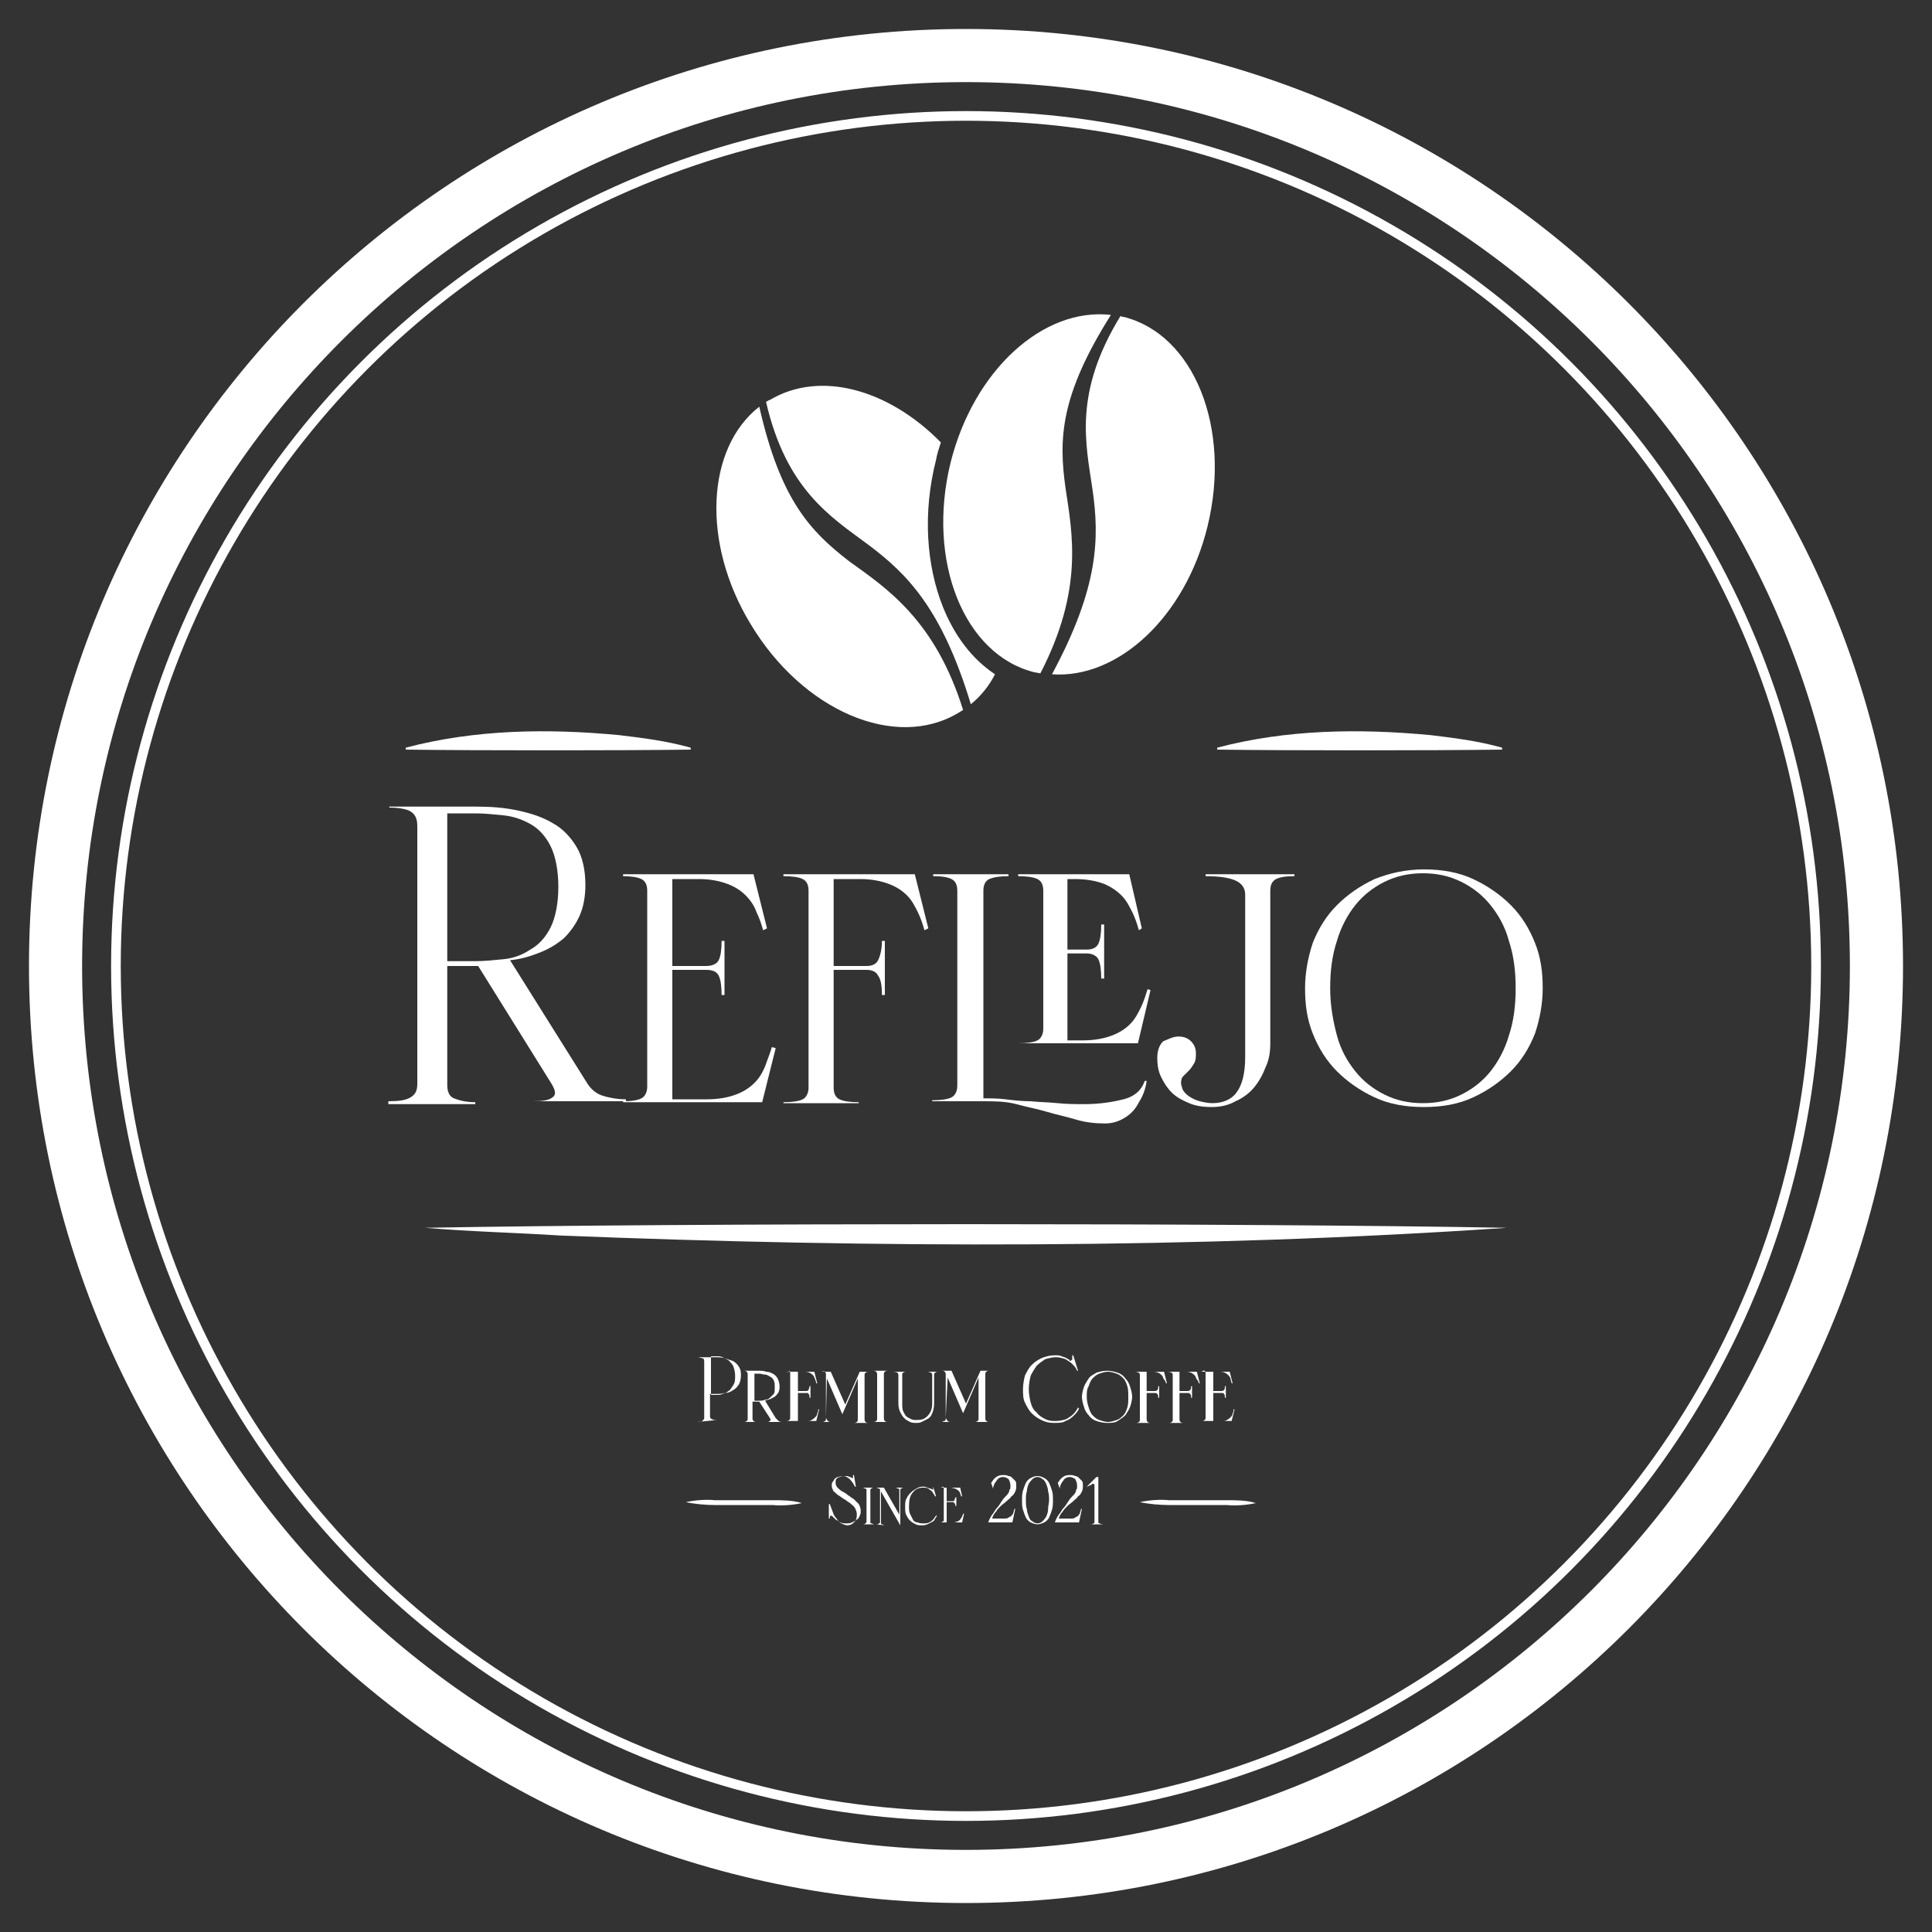 <?xml version="1.0" encoding="utf-8"?>
<!-- Generator: Adobe Illustrator 27.0.0, SVG Export Plug-In . SVG Version: 6.00 Build 0)  -->
<svg version="1.1" xmlns="http://www.w3.org/2000/svg" xmlns:xlink="http://www.w3.org/1999/xlink" x="0px" y="0px"
	 viewBox="0 0 200 200" style="enable-background:new 0 0 200 200;" xml:space="preserve">
<rect x="0" y="0" width="200" height="200" fill="#333333" stroke="none"/>
<style type="text/css">
	.st0{fill:#FFFFFF;}
	.st1{fill:none;stroke:#FFFFFF;stroke-miterlimit:10;}
	.st2{fill-rule:evenodd;clip-rule:evenodd;fill:#FFFFFF;}
</style>
<g id="Capa_3">
	<path class="st0" d="M100,3C46.4,3,3,46.4,3,100c0,53.6,43.4,97,97,97s97-43.4,97-97C197,46.4,153.6,3,100,3z M100,191.5
		c-50.5,0-91.5-40.9-91.5-91.5C8.5,49.5,49.5,8.5,100,8.5s91.5,40.9,91.5,91.5C191.5,150.5,150.5,191.5,100,191.5z"/>
</g>
<g id="Capa_2">
	<circle class="st1" cx="100" cy="100" r="88"/>
	<g>
		<path class="st0" d="M40.3,83.6v-0.1h9c1.5,0,2.9,0.1,4.3,0.4c1.4,0.3,2.6,0.7,3.6,1.3c1.1,0.6,1.9,1.5,2.5,2.5
			c0.6,1,0.9,2.4,0.9,3.9c0,1.2-0.2,2.3-0.6,3.2c-0.4,0.9-1,1.7-1.6,2.3c-0.7,0.6-1.5,1.1-2.5,1.5c-1,0.4-2,0.7-3.1,0.8l7.9,12.6
			c0.4,0.7,1,1.2,1.6,1.4c0.6,0.2,1.5,0.4,2.5,0.4v0.2h-9.6V114c1,0,1.6-0.1,2-0.4s0.3-0.7-0.1-1.4L49.5,100h-3.2v12.3
			c0,0.7,0.2,1.2,0.7,1.4c0.5,0.2,1.2,0.4,2.2,0.4v0.2h-9V114c1.1,0,1.8-0.1,2.3-0.4s0.7-0.7,0.7-1.4V85.5c0-0.7-0.2-1.2-0.7-1.5
			C42.2,83.8,41.4,83.6,40.3,83.6z M46.3,99.5h2.9c0.9,0,1.9-0.1,2.9-0.2c1-0.1,1.9-0.4,2.8-1c0.9-0.5,1.6-1.3,2.1-2.3
			c0.5-1,0.8-2.5,0.8-4.2s-0.3-3.2-0.8-4.2c-0.5-1-1.2-1.8-2.1-2.3c-0.9-0.5-1.8-0.8-2.8-0.9c-1-0.1-2-0.2-2.9-0.2h-2.9V99.5z"/>
		<path class="st0" d="M64.5,90.5H78l1.4,5.6L79,96.3c-0.2-0.7-0.4-1.3-0.7-1.9c-0.2-0.6-0.6-1.2-1.1-1.7c-0.5-0.5-1.1-0.9-1.9-1.2
			c-0.8-0.3-1.8-0.5-2.9-0.5h-2.8v9h3.5c0.6,0,1.1-0.2,1.3-0.6c0.2-0.4,0.3-1.1,0.3-2H75v5.6h-0.3c0-0.9-0.1-1.6-0.3-2
			c-0.2-0.4-0.6-0.6-1.3-0.6h-3.5v13.4h3.6c1.2,0,2.2-0.2,3-0.5c0.8-0.3,1.4-0.7,1.9-1.2c0.5-0.5,0.8-1,1.1-1.7
			c0.2-0.6,0.5-1.3,0.7-2l0.4,0.1l-1.4,5.6H64.5v-0.1c0.9,0,1.5-0.1,1.9-0.3c0.4-0.2,0.6-0.7,0.6-1.2V92.2c0-0.6-0.2-1-0.6-1.2
			c-0.4-0.2-1.1-0.3-1.9-0.3V90.5z"/>
		<path class="st0" d="M81.2,90.5h13.5l1.4,5.6l-0.4,0.2c-0.2-0.7-0.4-1.3-0.7-1.9c-0.3-0.6-0.6-1.2-1.1-1.7
			c-0.5-0.5-1.1-0.9-1.9-1.2c-0.8-0.3-1.8-0.5-2.9-0.5h-2.8v9h3.4c0.6,0,1-0.2,1.2-0.6c0.2-0.4,0.4-1.1,0.4-2h0.3v5.6h-0.3
			c0-0.9-0.1-1.6-0.4-2c-0.2-0.4-0.6-0.6-1.2-0.6h-3.4v12.2c0,0.6,0.2,1,0.6,1.2c0.4,0.2,1.1,0.3,2,0.3v0.1h-7.8v-0.1
			c0.9,0,1.6-0.1,2-0.3c0.4-0.2,0.6-0.7,0.6-1.2V92.2c0-0.6-0.2-1-0.6-1.2c-0.4-0.2-1.1-0.3-2-0.3V90.5z"/>
		<path class="st0" d="M96.6,90.7v-0.2h7.8v0.2c-0.9,0-1.5,0.1-2,0.3c-0.4,0.2-0.6,0.6-0.6,1.2v21.5c0.7,0,1.5,0,2.3,0.1
			c0.8,0.1,1.7,0.2,2.6,0.2c0.9,0.1,1.9,0.1,2.8,0.2c1,0.1,1.9,0.1,2.7,0.1c1.6,0,2.9-0.2,4.1-0.5c1.2-0.3,1.9-1,2.2-1.9l0.2,0
			c-0.1,0.8-0.4,1.6-0.8,2.2c-0.3,0.6-0.7,1.1-1.3,1.5s-1.3,0.7-2.2,0.7c-1,0-2-0.1-3-0.4s-2-0.5-3-0.8c-1-0.3-2.1-0.5-3.2-0.8
			s-2.3-0.3-3.5-0.3h-5.2v-0.1c0.9,0,1.6-0.1,2-0.3c0.4-0.2,0.6-0.7,0.6-1.2V92.2c0-0.6-0.2-1-0.6-1.2
			C98.1,90.8,97.5,90.7,96.6,90.7z M105.4,90.5h11.5l1.3,5.6l-0.3,0.2c-0.2-0.7-0.4-1.3-0.7-1.9c-0.3-0.6-0.6-1.2-1.1-1.7
			s-1.1-0.9-1.8-1.2c-0.8-0.3-1.8-0.5-3-0.5h-0.8v7.3h2c0.6,0,1-0.2,1.2-0.6c0.2-0.4,0.3-1.1,0.3-2h0.3v5.6h-0.3
			c0-0.9-0.1-1.6-0.3-2c-0.2-0.4-0.7-0.6-1.2-0.6h-2v9h1.6c1.2,0,2.2-0.2,3-0.5s1.4-0.7,1.9-1.2c0.5-0.5,0.8-1.1,1.1-1.7
			c0.3-0.6,0.5-1.3,0.7-1.9l0.3,0.1l-1.3,5.5h-12.4V108c0.9,0,1.6-0.1,2-0.3c0.4-0.2,0.6-0.7,0.6-1.2V92.2c0-0.6-0.2-1-0.6-1.2
			c-0.4-0.2-1.1-0.3-2-0.3V90.5z"/>
		<path class="st0" d="M122,107.3c0.6,0,1,0.2,1.3,0.5s0.5,0.7,0.5,1.2c0,0.4,0,0.8-0.2,1.1c-0.2,0.3-0.3,0.5-0.5,0.7
			c-0.2,0.2-0.4,0.4-0.5,0.5c-0.2,0.2-0.3,0.3-0.3,0.5c-0.1,0.3,0,0.6,0.1,0.9s0.4,0.6,0.7,0.8c0.3,0.2,0.7,0.4,1.1,0.5
			c0.4,0.1,0.9,0.2,1.3,0.2c1.1,0,2-0.4,2.5-1.1c0.6-0.8,0.9-2,0.9-3.7V92.6c0-0.6-0.3-1.1-0.9-1.4c-0.6-0.3-1.6-0.5-3.2-0.5v-0.2
			h9.2v0.2c-0.9,0-1.5,0.1-1.9,0.3c-0.4,0.2-0.6,0.6-0.6,1.2v15.8c0,0.8-0.1,1.7-0.5,2.5c-0.3,0.8-0.7,1.5-1.2,2.1
			c-0.5,0.6-1.2,1.1-1.9,1.4c-0.7,0.4-1.5,0.6-2.5,0.6c-0.8,0-1.6-0.1-2.3-0.4s-1.3-0.6-1.8-1.1s-0.8-1-1.1-1.6s-0.4-1.3-0.4-2
			c0-0.7,0.2-1.3,0.6-1.7C121.1,107.5,121.5,107.3,122,107.3z"/>
		<path class="st0" d="M147.4,90c1.9,0,3.6,0.3,5.1,1c1.5,0.7,2.8,1.6,3.9,2.7c1.1,1.1,1.9,2.4,2.5,3.9c0.6,1.5,0.8,3,0.8,4.7
			c0,1.6-0.3,3.2-0.8,4.7c-0.6,1.5-1.4,2.8-2.5,3.9c-1.1,1.1-2.4,2-3.9,2.7c-1.5,0.7-3.2,1-5.1,1s-3.6-0.3-5.1-1
			c-1.5-0.7-2.8-1.6-3.9-2.7c-1.1-1.1-1.9-2.4-2.5-3.9s-0.8-3-0.8-4.7c0-1.6,0.3-3.2,0.8-4.7c0.6-1.5,1.4-2.8,2.5-3.9
			c1.1-1.1,2.4-2,3.9-2.7C143.8,90.4,145.5,90,147.4,90z M137.7,102.3L137.7,102.3c0,1.8,0.3,3.4,0.7,4.9c0.4,1.5,1.1,2.7,1.9,3.7
			c0.8,1,1.8,1.8,3,2.4c1.2,0.6,2.5,0.9,4,0.9s2.8-0.3,4-0.9c1.2-0.6,2.2-1.4,3-2.4c0.8-1,1.5-2.3,1.9-3.7c0.5-1.5,0.7-3.1,0.7-4.9
			c0-1.8-0.2-3.4-0.7-4.9c-0.4-1.5-1.1-2.7-1.9-3.7c-0.8-1-1.8-1.8-3-2.4c-1.2-0.6-2.5-0.9-4-0.9s-2.8,0.3-4,0.9
			c-1.2,0.6-2.2,1.4-3,2.4c-0.8,1-1.5,2.3-1.9,3.7C137.9,98.9,137.7,100.5,137.7,102.3z"/>
	</g>
	<g>
		<path class="st0" d="M156,127.1c-32.3,2.2-65.6,2.1-98,0.8c-4.7-0.3-9.3-0.4-14-0.8C71.3,126.6,128.7,126.6,156,127.1L156,127.1z"
			/>
	</g>
	<g>
		<path class="st0" d="M42,77.4c7.2-1.9,14.7-2,22.1-1.3c2.5,0.3,4.9,0.6,7.4,1.3v0.2c-7.4,0.1-22.1,0.1-29.5,0
			C42,77.6,42,77.4,42,77.4L42,77.4z"/>
	</g>
	<g>
		<path class="st0" d="M126,77.4c7.2-1.9,14.7-2,22.1-1.3c2.5,0.3,4.9,0.6,7.4,1.3v0.2c-7.4,0.1-22.1,0.1-29.5,0
			C126,77.6,126,77.4,126,77.4L126,77.4z"/>
	</g>
	<g>
		<path class="st0" d="M71,155.5c0.9-0.2,2.1-0.3,3-0.2c0,0,3,0,3,0h3c0.9,0,2.1,0,3,0.3c-0.9,0.2-2.1,0.3-3,0.2c0,0-3,0-3,0h-3
			C73.1,155.8,71.9,155.7,71,155.5L71,155.5z"/>
	</g>
	<g>
		<path class="st0" d="M118,155.5c0.9-0.2,2.1-0.3,3-0.2c0,0,3,0,3,0h3c0.9,0,2.1,0,3,0.3c-0.9,0.2-2.1,0.3-3,0.2c0,0-3,0-3,0h-3
			C120.1,155.8,118.9,155.7,118,155.5L118,155.5z"/>
	</g>
</g>
<g id="Layer_1">
	<path class="st2" d="M79.7,41.4c5.2-3.1,12.3-1.1,17.7,4.4c-0.2,0.6-0.4,1.2-0.5,1.8c-1.4,5.5-1,10.9,0.7,15.2c1.2,3,3,5.4,5.4,7
		c-0.6,1.2-1.5,2.3-2.5,3.1c-3-9.9-6.6-13.5-10.6-16.5c-3.9-2.9-8.5-5.7-10.6-14.8C79.5,41.5,79.6,41.4,79.7,41.4L79.7,41.4z
		 M116.3,32.8c7.3,1.8,11.2,11.5,8.7,21.7c-2.3,9.4-9.3,15.8-16.1,15.3c4.9-9.1,4.9-14.2,4.2-19.1c-0.7-4.8-2-10,2.9-18
		C116.1,32.8,116.2,32.8,116.3,32.8L116.3,32.8z M107.7,69.7c-0.2,0-0.4-0.1-0.6-0.1c-7.3-1.8-11.2-11.5-8.7-21.7
		c2.4-9.6,9.6-16.1,16.6-15.3c-5.3,8.4-5.4,12.9-4.7,17.9C111,55.2,112.2,61,107.7,69.7L107.7,69.7z M99.7,73.5
		c-0.2,0.1-0.3,0.2-0.5,0.3c-6.5,3.9-16.1-0.2-21.5-9.2c-5.1-8.4-4.6-18.2,0.9-22.5c2.2,9.7,5.3,12.9,9.3,16
		C91.8,60.9,96.8,64.2,99.7,73.5L99.7,73.5z"/>
	<g>
		<path class="st0" d="M72.2,147.2c0.2,0,0.4,0,0.5-0.1c0.1-0.1,0.2-0.2,0.2-0.3v-5.9c0-0.2-0.1-0.3-0.2-0.3s-0.3-0.1-0.5-0.1v0H74
			c0.3,0,0.7,0,1,0.1s0.6,0.2,0.9,0.3c0.3,0.2,0.5,0.4,0.6,0.6c0.2,0.3,0.2,0.6,0.2,0.9c0,0.4-0.1,0.7-0.2,0.9
			c-0.2,0.3-0.4,0.5-0.6,0.6c-0.3,0.2-0.5,0.3-0.9,0.3c-0.3,0.1-0.6,0.1-1,0.1h-0.5v2.3c0,0.2,0.1,0.3,0.2,0.3
			c0.1,0.1,0.3,0.1,0.5,0.1v0L72.2,147.2L72.2,147.2z M73.6,140.6v3.8h0.6c0.2,0,0.4,0,0.6-0.1c0.2-0.1,0.4-0.1,0.6-0.3
			c0.2-0.1,0.3-0.3,0.5-0.6s0.2-0.6,0.2-1c0-0.4-0.1-0.7-0.2-1c-0.1-0.2-0.3-0.4-0.5-0.6c-0.2-0.1-0.4-0.2-0.6-0.3
			c-0.2-0.1-0.4-0.1-0.6-0.1H73.6z"/>
		<path class="st0" d="M76.9,147.2c0.2,0,0.3,0,0.4-0.1c0.1-0.1,0.1-0.1,0.1-0.3v-4.5c0-0.1,0-0.2-0.1-0.3s-0.2-0.1-0.4-0.1v0h1.6
			c0.3,0,0.6,0,0.8,0.1c0.3,0,0.5,0.1,0.7,0.2s0.4,0.3,0.5,0.5c0.1,0.2,0.2,0.5,0.2,0.8c0,0.2,0,0.4-0.1,0.6
			c-0.1,0.2-0.2,0.3-0.3,0.4s-0.3,0.2-0.5,0.3s-0.4,0.1-0.6,0.2l1.1,1.8c0.1,0.1,0.2,0.2,0.3,0.3c0.1,0.1,0.3,0.1,0.5,0.1v0h-1.8v0
			c0.2,0,0.3,0,0.4-0.1c0.1-0.1,0.1-0.1,0-0.3l-1.1-1.7h-0.7v1.7c0,0.1,0,0.2,0.1,0.3c0.1,0.1,0.2,0.1,0.4,0.1v0L76.9,147.2
			L76.9,147.2z M78.1,145h0.5c0.2,0,0.4,0,0.6-0.1c0.2,0,0.4-0.1,0.5-0.2s0.3-0.3,0.4-0.4s0.1-0.4,0.1-0.7c0-0.3,0-0.5-0.1-0.7
			c-0.1-0.2-0.2-0.3-0.4-0.4c-0.2-0.1-0.3-0.2-0.5-0.2c-0.2,0-0.4-0.1-0.6-0.1h-0.5V145z"/>
		<path class="st0" d="M81.3,142h3l0.3,1.2l-0.1,0c0-0.1-0.1-0.3-0.1-0.4c-0.1-0.1-0.1-0.3-0.2-0.4c-0.1-0.1-0.2-0.2-0.4-0.3
			c-0.2-0.1-0.4-0.1-0.6-0.1h-0.6v2h0.8c0.1,0,0.2,0,0.3-0.1c0-0.1,0.1-0.2,0.1-0.4h0.1v1.2h-0.1c0-0.2,0-0.3-0.1-0.4
			c0-0.1-0.1-0.1-0.3-0.1h-0.8v2.9h0.8c0.3,0,0.5,0,0.6-0.1c0.2-0.1,0.3-0.2,0.4-0.3c0.1-0.1,0.2-0.2,0.2-0.4
			c0.1-0.1,0.1-0.3,0.1-0.4l0.1,0l-0.3,1.2h-3.2v0c0.2,0,0.3,0,0.4-0.1c0.1-0.1,0.1-0.1,0.1-0.3v-4.5c0-0.1,0-0.2-0.1-0.3
			C81.6,142.1,81.5,142,81.3,142L81.3,142z"/>
		<path class="st0" d="M85.5,146.8v-4.5c0-0.1,0-0.2-0.1-0.3S85.2,142,85,142v0H86l1.5,3.4l1.5-3.4h1v0c-0.2,0-0.3,0-0.4,0.1
			s-0.1,0.1-0.1,0.3v4.5c0,0.1,0,0.2,0.1,0.3c0.1,0.1,0.2,0.1,0.4,0.1v0h-1.7v0c0.2,0,0.3,0,0.4-0.1c0.1-0.1,0.1-0.1,0.1-0.3v-4.2
			l-1.6,3.7l-1.6-3.7L85.5,146.8c0.1,0.1,0.1,0.2,0.2,0.3c0.1,0.1,0.2,0.1,0.4,0.1v0H85v0c0.2,0,0.3,0,0.4-0.1
			C85.5,147.1,85.5,147,85.5,146.8z"/>
		<path class="st0" d="M90.3,147.2c0.2,0,0.3,0,0.4-0.1c0.1-0.1,0.1-0.1,0.1-0.3v-4.5c0-0.1,0-0.2-0.1-0.3s-0.2-0.1-0.4-0.1v0H92v0
			c-0.2,0-0.3,0-0.4,0.1s-0.1,0.1-0.1,0.3v4.5c0,0.1,0,0.2,0.1,0.3c0.1,0.1,0.2,0.1,0.4,0.1v0L90.3,147.2L90.3,147.2z"/>
		<path class="st0" d="M92.2,142h1.7v0c-0.2,0-0.3,0-0.4,0.1c-0.1,0-0.1,0.1-0.1,0.3v2.9c0,0.3,0,0.6,0.1,0.8s0.2,0.4,0.3,0.5
			c0.1,0.1,0.3,0.2,0.5,0.3s0.4,0.1,0.6,0.1c0.5,0,0.8-0.1,1.1-0.4s0.5-0.7,0.5-1.3v-2.9c0-0.1,0-0.2-0.1-0.3
			c-0.1,0-0.2-0.1-0.4-0.1v0h1.2v0c-0.2,0-0.3,0-0.4,0.1s-0.1,0.1-0.1,0.3v2.9c0,0.4-0.1,0.8-0.2,1c-0.1,0.3-0.3,0.5-0.5,0.6
			c-0.2,0.1-0.4,0.2-0.6,0.3s-0.4,0.1-0.5,0.1c-0.2,0-0.5,0-0.7-0.1c-0.2-0.1-0.4-0.2-0.6-0.4s-0.3-0.4-0.4-0.6
			c-0.1-0.2-0.2-0.5-0.2-0.9v-2.9c0-0.1,0-0.2-0.1-0.3S92.4,142,92.2,142L92.2,142z"/>
		<path class="st0" d="M97.9,146.8v-4.5c0-0.1,0-0.2-0.1-0.3s-0.2-0.1-0.4-0.1v0h1.1l1.5,3.4l1.5-3.4h1v0c-0.2,0-0.3,0-0.4,0.1
			s-0.1,0.1-0.1,0.3v4.5c0,0.1,0,0.2,0.1,0.3c0.1,0.1,0.2,0.1,0.4,0.1v0h-1.7v0c0.2,0,0.3,0,0.4-0.1c0.1-0.1,0.1-0.1,0.1-0.3v-4.2
			l-1.6,3.7l-1.6-3.7L97.9,146.8c0.1,0.1,0.1,0.2,0.2,0.3c0.1,0.1,0.2,0.1,0.4,0.1v0h-1.2v0c0.2,0,0.3,0,0.4-0.1
			C97.9,147.1,97.9,147,97.9,146.8z"/>
		<path class="st0" d="M109.2,140.3c0.3,0,0.5,0,0.7,0.1c0.2,0.1,0.4,0.1,0.5,0.2c0.1,0.1,0.3,0.1,0.3,0.2s0.2,0.1,0.2,0
			c0,0,0.1,0,0.1-0.1c0-0.1,0-0.1,0-0.2c0-0.1,0-0.1,0-0.2l0.1,0l0.5,1.6l-0.1,0c-0.1-0.3-0.3-0.5-0.5-0.7c-0.2-0.2-0.4-0.3-0.7-0.5
			c-0.3-0.1-0.6-0.2-1-0.2c-0.4,0-0.7,0.1-1.1,0.2c-0.3,0.2-0.6,0.4-0.9,0.7c-0.2,0.3-0.4,0.6-0.6,1c-0.1,0.4-0.2,0.9-0.2,1.4
			s0.1,1,0.2,1.4c0.1,0.4,0.3,0.8,0.6,1c0.2,0.3,0.5,0.5,0.9,0.7s0.7,0.2,1.1,0.2c0.4,0,0.8-0.1,1.1-0.2c0.3-0.2,0.5-0.3,0.7-0.5
			c0.2-0.2,0.4-0.5,0.5-0.7l0.1,0.1c-0.1,0.3-0.3,0.5-0.6,0.8c-0.2,0.2-0.5,0.4-0.8,0.5c-0.3,0.2-0.7,0.2-1.2,0.2
			c-0.5,0-0.9-0.1-1.3-0.3c-0.4-0.2-0.7-0.4-1-0.7c-0.3-0.3-0.5-0.7-0.7-1.1c-0.2-0.4-0.2-0.9-0.2-1.4s0.1-1,0.2-1.4
			c0.2-0.4,0.4-0.8,0.7-1.1c0.3-0.3,0.6-0.5,1-0.7C108.3,140.4,108.7,140.3,109.2,140.3z"/>
		<path class="st0" d="M114.6,141.9c0.4,0,0.8,0.1,1.1,0.2c0.3,0.1,0.6,0.3,0.8,0.6c0.2,0.2,0.4,0.5,0.5,0.9c0.1,0.3,0.2,0.7,0.2,1
			s-0.1,0.7-0.2,1c-0.1,0.3-0.3,0.6-0.5,0.9c-0.2,0.2-0.5,0.4-0.8,0.6s-0.7,0.2-1.1,0.2s-0.8-0.1-1.1-0.2s-0.6-0.3-0.8-0.6
			c-0.2-0.2-0.4-0.5-0.5-0.9c-0.1-0.3-0.2-0.7-0.2-1s0.1-0.7,0.2-1s0.3-0.6,0.5-0.9s0.5-0.4,0.8-0.6
			C113.8,142,114.2,141.9,114.6,141.9z M112.5,144.6L112.5,144.6c0,0.4,0.1,0.8,0.2,1.1c0.1,0.3,0.2,0.6,0.4,0.8
			c0.2,0.2,0.4,0.4,0.7,0.5c0.3,0.1,0.6,0.2,0.9,0.2s0.6-0.1,0.9-0.2c0.3-0.1,0.5-0.3,0.7-0.5s0.3-0.5,0.4-0.8
			c0.1-0.3,0.1-0.7,0.1-1.1c0-0.4,0-0.8-0.1-1.1c-0.1-0.3-0.2-0.6-0.4-0.8s-0.4-0.4-0.7-0.5c-0.3-0.1-0.6-0.2-0.9-0.2
			s-0.6,0.1-0.9,0.2s-0.5,0.3-0.7,0.5c-0.2,0.2-0.3,0.5-0.4,0.8C112.5,143.8,112.5,144.2,112.5,144.6z"/>
		<path class="st0" d="M117.5,142h3l0.3,1.2l-0.1,0c0-0.1-0.1-0.3-0.2-0.4s-0.1-0.3-0.2-0.4s-0.2-0.2-0.4-0.3
			c-0.2-0.1-0.4-0.1-0.6-0.1h-0.6v2h0.8c0.1,0,0.2,0,0.3-0.1c0.1-0.1,0.1-0.2,0.1-0.4h0.1v1.2h-0.1c0-0.2,0-0.3-0.1-0.4
			c-0.1-0.1-0.1-0.1-0.3-0.1h-0.8v2.7c0,0.1,0,0.2,0.1,0.3c0.1,0.1,0.2,0.1,0.4,0.1v0h-1.7v0c0.2,0,0.3,0,0.4-0.1
			c0.1-0.1,0.1-0.1,0.1-0.3v-4.5c0-0.1,0-0.2-0.1-0.3C117.9,142.1,117.7,142,117.5,142L117.5,142z"/>
		<path class="st0" d="M120.9,142h3l0.3,1.2l-0.1,0c0-0.1-0.1-0.3-0.2-0.4s-0.1-0.3-0.2-0.4s-0.2-0.2-0.4-0.3
			c-0.2-0.1-0.4-0.1-0.6-0.1h-0.6v2h0.8c0.1,0,0.2,0,0.3-0.1c0.1-0.1,0.1-0.2,0.1-0.4h0.1v1.2h-0.1c0-0.2,0-0.3-0.1-0.4
			c-0.1-0.1-0.1-0.1-0.3-0.1h-0.8v2.7c0,0.1,0,0.2,0.1,0.3c0.1,0.1,0.2,0.1,0.4,0.1v0h-1.7v0c0.2,0,0.3,0,0.4-0.1
			c0.1-0.1,0.1-0.1,0.1-0.3v-4.5c0-0.1,0-0.2-0.1-0.3C121.3,142.1,121.1,142,120.9,142L120.9,142z"/>
		<path class="st0" d="M124.3,142h3l0.3,1.2l-0.1,0c0-0.1-0.1-0.3-0.1-0.4s-0.1-0.3-0.2-0.4s-0.2-0.2-0.4-0.3
			c-0.2-0.1-0.4-0.1-0.6-0.1h-0.6v2h0.8c0.1,0,0.2,0,0.3-0.1s0.1-0.2,0.1-0.4h0.1v1.2h-0.1c0-0.2,0-0.3-0.1-0.4
			c0-0.1-0.1-0.1-0.3-0.1h-0.8v2.9h0.8c0.3,0,0.5,0,0.6-0.1c0.2-0.1,0.3-0.2,0.4-0.3c0.1-0.1,0.2-0.2,0.2-0.4
			c0.1-0.1,0.1-0.3,0.1-0.4l0.1,0l-0.3,1.2h-3.2v0c0.2,0,0.3,0,0.4-0.1c0.1-0.1,0.1-0.1,0.1-0.3v-4.5c0-0.1,0-0.2-0.1-0.3
			S124.5,142,124.3,142L124.3,142z"/>
	</g>
	<g>
		<path class="st0" d="M85.9,155.7L85.9,155.7c0.1,0.3,0.2,0.5,0.3,0.8c0.1,0.3,0.2,0.5,0.4,0.7c0.1,0.2,0.3,0.4,0.5,0.5
			c0.2,0.1,0.4,0.2,0.6,0.2c0.3,0,0.5-0.1,0.7-0.3c0.2-0.2,0.3-0.4,0.3-0.8c0-0.3-0.1-0.5-0.2-0.7c-0.1-0.2-0.3-0.3-0.5-0.5
			c-0.2-0.1-0.4-0.3-0.6-0.4s-0.4-0.3-0.6-0.4c-0.2-0.1-0.3-0.3-0.5-0.4c-0.1-0.2-0.2-0.4-0.2-0.6c0-0.1,0-0.3,0.1-0.4
			s0.1-0.2,0.2-0.3c0.1-0.1,0.2-0.2,0.4-0.2c0.2-0.1,0.3-0.1,0.5-0.1c0.2,0,0.3,0,0.4,0c0.1,0,0.2,0.1,0.3,0.1s0.1,0.1,0.2,0.1
			s0.1,0,0.1,0c0,0,0,0,0-0.1c0,0,0-0.1,0-0.1c0,0,0-0.1,0-0.1l0.1,0l0.2,1.2l-0.1,0c-0.1-0.2-0.2-0.4-0.3-0.5
			c-0.1-0.1-0.2-0.3-0.4-0.4c-0.1-0.1-0.3-0.2-0.5-0.2c-0.2,0-0.4,0.1-0.6,0.2c-0.2,0.1-0.2,0.3-0.2,0.5c0,0.2,0.1,0.4,0.2,0.5
			s0.3,0.3,0.5,0.4c0.2,0.1,0.4,0.2,0.6,0.4c0.2,0.1,0.4,0.3,0.6,0.4c0.2,0.2,0.3,0.3,0.5,0.5c0.1,0.2,0.2,0.4,0.2,0.7
			c0,0.2,0,0.3-0.1,0.5s-0.1,0.3-0.3,0.4c-0.1,0.1-0.3,0.2-0.5,0.3c-0.2,0.1-0.4,0.1-0.6,0.1c-0.2,0-0.4,0-0.6-0.1
			c-0.2-0.1-0.3-0.2-0.5-0.3c-0.1-0.1-0.2-0.2-0.3-0.3c-0.1-0.1-0.1-0.1-0.2-0.1c0,0,0,0-0.1,0.1c0,0,0,0.1,0,0.1s0,0.1,0,0.1h-0.1
			V155.7z"/>
		<path class="st0" d="M89.3,157.8c0.1,0,0.2,0,0.3-0.1s0.1-0.1,0.1-0.2v-3.2c0-0.1,0-0.2-0.1-0.2c-0.1,0-0.2-0.1-0.3-0.1v0h1.2v0
			c-0.1,0-0.2,0-0.3,0.1c-0.1,0-0.1,0.1-0.1,0.2v3.2c0,0.1,0,0.2,0.1,0.2s0.2,0.1,0.3,0.1v0L89.3,157.8L89.3,157.8z"/>
		<path class="st0" d="M90.7,157.8c0.1,0,0.2,0,0.3-0.1c0.1,0,0.1-0.1,0.1-0.2v-3.2c0-0.1,0-0.2-0.1-0.2c-0.1,0-0.2-0.1-0.3-0.1v0
			h0.8l1.6,2.8v-2.5c0-0.1,0-0.2-0.1-0.2c-0.1,0-0.2-0.1-0.3-0.1v0h0.9v0c-0.1,0-0.2,0-0.3,0.1c-0.1,0-0.1,0.1-0.1,0.2v3.6l-2-3.5
			v3.2c0,0.1,0,0.2,0.1,0.2c0.1,0,0.2,0.1,0.3,0.1v0L90.7,157.8L90.7,157.8z"/>
		<path class="st0" d="M95.5,153.9c0.2,0,0.3,0,0.5,0.1c0.1,0,0.2,0.1,0.3,0.1c0.1,0,0.2,0.1,0.2,0.1s0.1,0,0.1,0c0,0,0,0,0-0.1
			c0,0,0-0.1,0-0.1c0,0,0-0.1,0-0.1l0,0l0.3,1l-0.1,0c-0.1-0.2-0.2-0.3-0.3-0.5c-0.1-0.1-0.3-0.2-0.4-0.3s-0.4-0.1-0.6-0.1
			c-0.4,0-0.8,0.2-1,0.5c-0.3,0.3-0.4,0.8-0.4,1.4c0,0.3,0,0.6,0.1,0.8c0.1,0.2,0.2,0.4,0.3,0.6c0.1,0.2,0.3,0.3,0.5,0.3
			c0.2,0.1,0.4,0.1,0.5,0.1c0.3,0,0.5,0,0.7-0.1s0.3-0.2,0.4-0.3c0.1-0.1,0.2-0.3,0.3-0.4l0.1,0c-0.1,0.2-0.2,0.3-0.3,0.5
			c-0.1,0.1-0.3,0.2-0.5,0.3c-0.2,0.1-0.4,0.2-0.7,0.2c-0.3,0-0.5,0-0.7-0.1c-0.2-0.1-0.4-0.2-0.6-0.4c-0.2-0.2-0.3-0.4-0.4-0.6
			c-0.1-0.2-0.1-0.5-0.1-0.8c0-0.3,0-0.6,0.1-0.8c0.1-0.2,0.2-0.4,0.4-0.6c0.2-0.2,0.3-0.3,0.5-0.4C95,154,95.2,153.9,95.5,153.9z"
			/>
		<path class="st0" d="M97.2,154h2.2l0.2,0.9l-0.1,0c0-0.1-0.1-0.2-0.1-0.3c0-0.1-0.1-0.2-0.2-0.3s-0.2-0.1-0.3-0.2
			c-0.1,0-0.3-0.1-0.5-0.1h-0.4v1.4h0.6c0.1,0,0.2,0,0.2-0.1c0-0.1,0.1-0.2,0.1-0.3h0.1v0.9h-0.1c0-0.1,0-0.2-0.1-0.3
			s-0.1-0.1-0.2-0.1h-0.6v2.1h0.6c0.2,0,0.3,0,0.5-0.1c0.1,0,0.2-0.1,0.3-0.2s0.1-0.2,0.2-0.3c0-0.1,0.1-0.2,0.1-0.3l0.1,0l-0.2,0.9
			h-2.3v0c0.1,0,0.2,0,0.3-0.1c0.1,0,0.1-0.1,0.1-0.2v-3.2c0-0.1,0-0.2-0.1-0.2C97.5,154,97.4,154,97.2,154L97.2,154z"/>
		<path class="st0" d="M104.6,153.8c0-0.3-0.1-0.5-0.2-0.7c-0.2-0.1-0.3-0.2-0.6-0.2c-0.2,0-0.4,0.1-0.5,0.2
			c-0.1,0.1-0.2,0.3-0.3,0.4c-0.1,0.2-0.2,0.4-0.2,0.6l-0.2-0.6c0.1-0.1,0.2-0.3,0.3-0.4c0.1-0.1,0.2-0.2,0.4-0.3
			c0.2-0.1,0.4-0.1,0.6-0.1c0.2,0,0.3,0,0.5,0.1c0.2,0,0.3,0.1,0.4,0.2c0.1,0.1,0.2,0.2,0.3,0.3c0.1,0.1,0.1,0.3,0.1,0.5
			c0,0.2,0,0.4-0.1,0.6s-0.2,0.4-0.4,0.5c-0.1,0.2-0.3,0.3-0.5,0.5c-0.2,0.2-0.4,0.3-0.6,0.5c-0.2,0.2-0.4,0.4-0.5,0.6
			c-0.2,0.2-0.3,0.4-0.4,0.7h1.2c0.2,0,0.4,0,0.5-0.1c0.1-0.1,0.3-0.1,0.3-0.2c0.1-0.1,0.2-0.2,0.2-0.3c0-0.1,0.1-0.2,0.1-0.4l0.1,0
			l-0.3,1.4h-2.5c0.1-0.3,0.2-0.5,0.4-0.8c0.2-0.2,0.3-0.5,0.5-0.7s0.3-0.4,0.5-0.7s0.3-0.4,0.5-0.6s0.3-0.4,0.3-0.6
			C104.6,154.2,104.6,154,104.6,153.8z"/>
		<path class="st0" d="M107.4,152.8c0.3,0,0.5,0.1,0.7,0.2s0.4,0.3,0.5,0.5c0.1,0.2,0.2,0.5,0.3,0.8c0.1,0.3,0.1,0.6,0.1,1
			c0,0.3,0,0.7-0.1,1c-0.1,0.3-0.2,0.6-0.3,0.8s-0.3,0.4-0.5,0.5s-0.5,0.2-0.7,0.2s-0.5-0.1-0.7-0.2s-0.4-0.3-0.5-0.5
			c-0.1-0.2-0.2-0.5-0.3-0.8c-0.1-0.3-0.1-0.6-0.1-1c0-0.3,0-0.7,0.1-1c0.1-0.3,0.2-0.6,0.3-0.8c0.1-0.2,0.3-0.4,0.5-0.5
			S107.1,152.8,107.4,152.8z M106.2,155.3c0,0.3,0,0.7,0.1,0.9c0,0.3,0.1,0.5,0.2,0.8s0.2,0.4,0.4,0.5c0.1,0.1,0.3,0.2,0.5,0.2
			s0.4-0.1,0.5-0.2c0.1-0.1,0.3-0.3,0.4-0.5c0.1-0.2,0.2-0.5,0.2-0.8c0-0.3,0.1-0.6,0.1-0.9c0-0.3,0-0.6-0.1-0.9
			c0-0.3-0.1-0.5-0.2-0.8c-0.1-0.2-0.2-0.4-0.4-0.5c-0.1-0.1-0.3-0.2-0.5-0.2s-0.4,0.1-0.5,0.2c-0.1,0.1-0.3,0.3-0.4,0.5
			s-0.2,0.5-0.2,0.8C106.2,154.6,106.2,155,106.2,155.3z"/>
		<path class="st0" d="M111.5,153.8c0-0.3-0.1-0.5-0.2-0.7c-0.2-0.1-0.3-0.2-0.6-0.2c-0.2,0-0.4,0.1-0.5,0.2
			c-0.1,0.1-0.2,0.3-0.3,0.4c-0.1,0.2-0.2,0.4-0.2,0.6l-0.2-0.6c0.1-0.1,0.2-0.3,0.3-0.4c0.1-0.1,0.2-0.2,0.4-0.3
			c0.2-0.1,0.4-0.1,0.6-0.1c0.2,0,0.3,0,0.5,0.1c0.2,0,0.3,0.1,0.4,0.2c0.1,0.1,0.2,0.2,0.3,0.3c0.1,0.1,0.1,0.3,0.1,0.5
			c0,0.2,0,0.4-0.1,0.6s-0.2,0.4-0.4,0.5c-0.1,0.2-0.3,0.3-0.5,0.5c-0.2,0.2-0.4,0.3-0.6,0.5c-0.2,0.2-0.4,0.4-0.5,0.6
			c-0.2,0.2-0.3,0.4-0.4,0.7h1.2c0.2,0,0.4,0,0.5-0.1c0.1-0.1,0.3-0.1,0.3-0.2c0.1-0.1,0.2-0.2,0.2-0.3c0-0.1,0.1-0.2,0.1-0.4l0.1,0
			l-0.3,1.4h-2.5c0.1-0.3,0.2-0.5,0.4-0.8c0.2-0.2,0.3-0.5,0.5-0.7s0.3-0.4,0.5-0.7s0.3-0.4,0.5-0.6s0.3-0.4,0.3-0.6
			C111.5,154.2,111.5,154,111.5,153.8z"/>
		<path class="st0" d="M112.5,153.9l1-1h0.2v4.6c0,0.1,0,0.2,0.1,0.2c0.1,0,0.2,0.1,0.4,0.1v0h-1.4v0c0.2,0,0.3,0,0.4-0.1
			c0.1,0,0.1-0.1,0.1-0.2v-3.6c0-0.1,0-0.2,0-0.2s-0.1-0.1-0.1-0.1c0,0-0.1,0-0.1,0c-0.1,0-0.1,0.1-0.1,0.1
			C112.7,153.8,112.6,153.9,112.5,153.9L112.5,153.9z"/>
	</g>
</g>
</svg>
